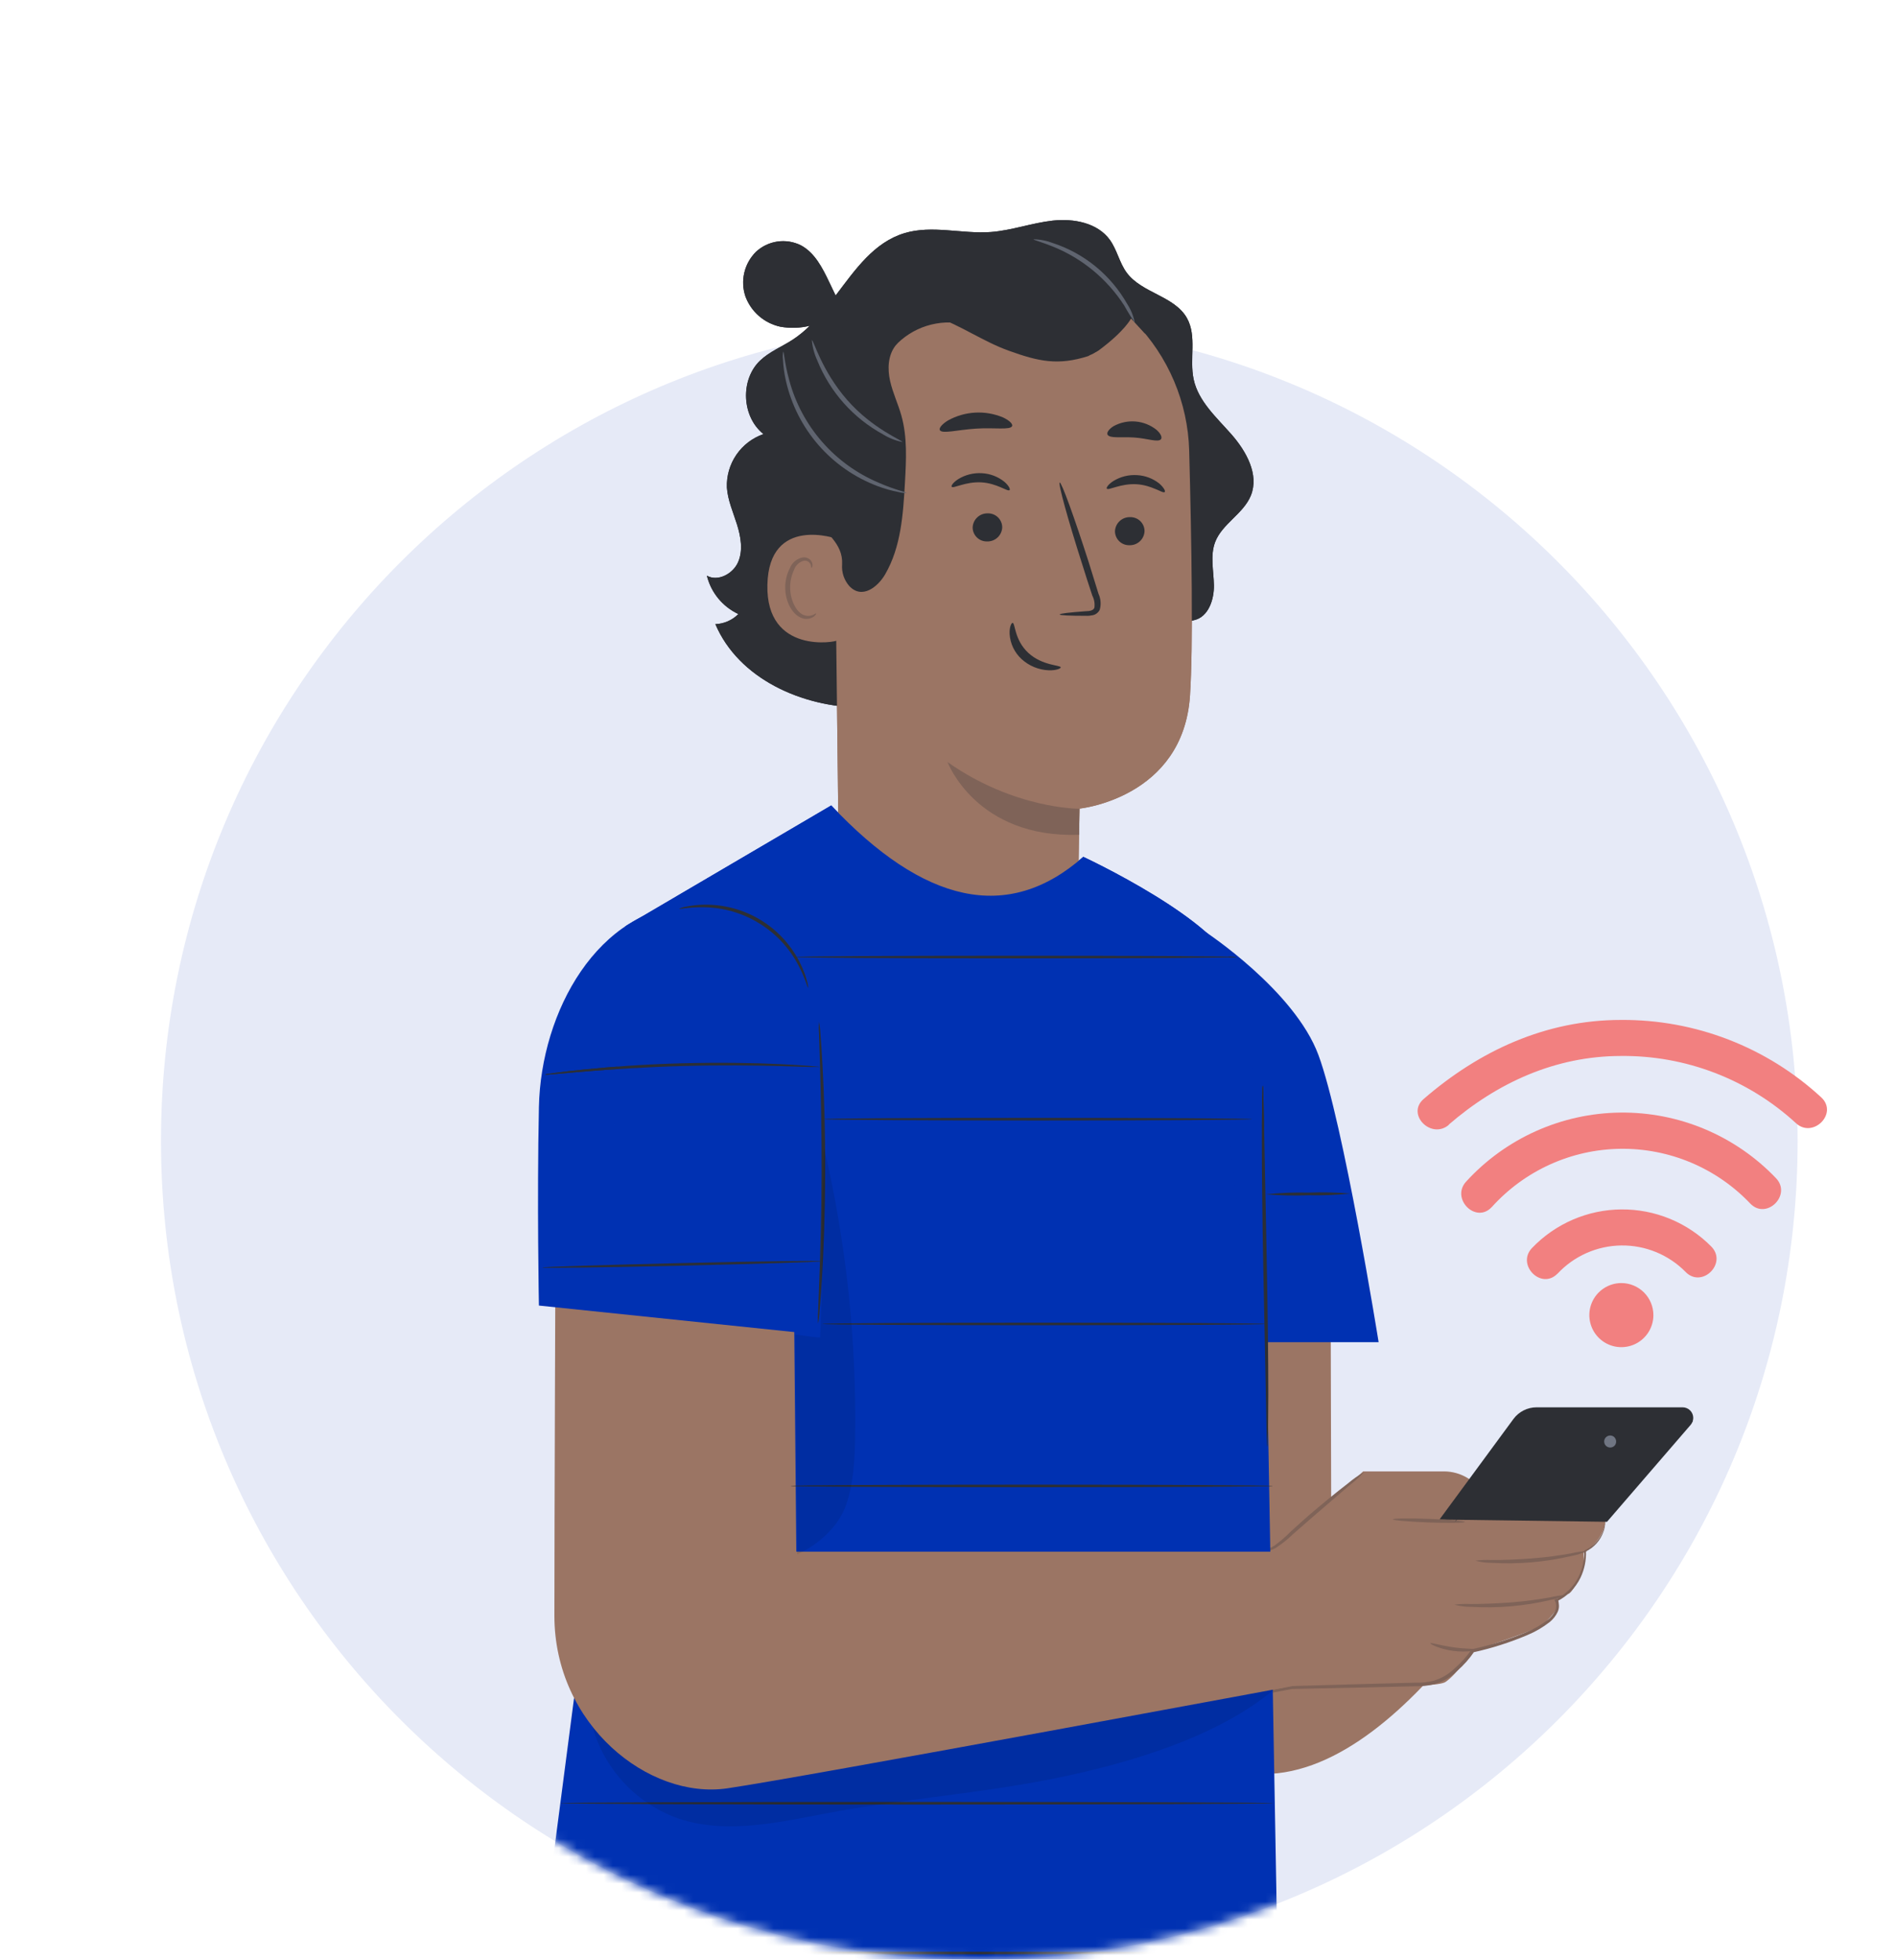<svg width="212" height="219" viewBox="0 0 212 219" fill="none" xmlns="http://www.w3.org/2000/svg">
<path d="M109.5 219C160.034 219 201 178.034 201 127.5C201 76.966 160.034 36 109.5 36C58.966 36 18 76.966 18 127.5C18 178.034 58.966 219 109.5 219Z" fill="#E6EAF7"/>
<mask id="mask0" style="mask-type:alpha" maskUnits="userSpaceOnUse" x="18" y="11" width="183" height="208">
<path fill-rule="evenodd" clip-rule="evenodd" d="M163 11H65V47.531C36.963 63.166 18 93.119 18 127.5C18 178.034 58.966 219 109.5 219C160.034 219 201 178.034 201 127.5C201 96.941 186.019 69.88 163 53.262V11Z" fill="white"/>
</mask>
<g mask="url(#mask0)">
<path d="M148.78 142.567L148.859 172.895L162.285 170.141L173.591 167.782C173.591 167.782 158.113 198.256 141.279 198.256C124.444 198.256 122.267 172.9 122.267 172.9L121.267 142.567H148.78Z" fill="#9B7564"/>
<path d="M79.039 64.334C80.271 65.034 81.967 64.125 82.532 62.816C83.098 61.507 82.838 59.994 82.408 58.617C81.978 57.24 81.379 55.92 81.277 54.492C81.227 53.188 81.598 51.904 82.335 50.826C83.072 49.749 84.136 48.937 85.37 48.51C82.939 46.586 82.742 42.46 84.975 40.31C86.02 39.306 87.411 38.758 88.626 37.968C89.318 37.512 89.962 36.989 90.548 36.405C89.464 36.672 88.335 36.706 87.236 36.507C86.355 36.314 85.537 35.902 84.857 35.31C84.177 34.719 83.658 33.965 83.346 33.12C83.059 32.265 83.017 31.346 83.225 30.468C83.433 29.589 83.882 28.786 84.522 28.149C85.183 27.532 86.016 27.13 86.91 26.997C87.805 26.864 88.719 27.006 89.531 27.404C91.102 28.233 91.962 29.938 92.725 31.54L93.437 33.025C95.647 30.101 97.728 27.082 101.137 26.055C104.229 25.124 107.553 26.162 110.775 25.931C113.121 25.756 115.371 24.915 117.711 24.655C120.052 24.396 122.714 24.898 124.093 26.8C124.908 27.929 125.162 29.362 125.982 30.474C127.678 32.765 131.329 33.075 132.72 35.553C133.851 37.573 132.98 40.124 133.466 42.387C133.992 44.847 136.027 46.648 137.689 48.538C139.351 50.429 140.804 53.025 139.871 55.361C139.046 57.421 136.643 58.527 135.863 60.598C135.298 62.11 135.705 63.786 135.733 65.4C135.761 67.014 135.117 68.933 133.54 69.3L115.603 74.029C109.424 76.535 103.053 79.108 96.382 79.074C89.712 79.04 82.595 75.869 79.989 69.751C80.958 69.715 81.878 69.311 82.561 68.623C81.69 68.216 80.921 67.62 80.312 66.878C79.702 66.135 79.267 65.266 79.039 64.334Z" fill="#2D2F34"/>
<path d="M93.742 69.949C92.261 65.434 90.803 60.835 90.13 56.106C89.457 51.377 89.599 46.444 91.261 41.998C91.509 41.32 93.663 36.766 94.387 36.84C94.901 36.89 93.578 41.134 93.821 41.586C96.309 45.852 96.987 50.982 96.586 55.908C96.157 60.69 95.196 65.409 93.72 69.977" fill="#2D2F34"/>
<path d="M109.582 109.644C102.165 109.486 93.753 93.279 93.753 93.279L93.273 51.71C92.888 39.74 99.542 29.537 111.538 29.481L112.668 29.537C118.049 29.831 123.122 32.132 126.882 35.985C130.643 39.838 132.815 44.962 132.968 50.339C133.245 60.717 133.426 72.189 133.059 77.731C132.301 89.198 120.707 90.367 120.707 90.367C120.707 90.367 120.639 93.03 120.605 96.405C120.526 103.978 112.584 109.881 109.61 109.627L109.582 109.644Z" fill="#9B7564"/>
<path d="M120.679 90.383C120.679 90.383 113.409 90.423 105.947 85.163C105.947 85.163 109.147 93.707 120.673 93.29L120.679 90.383Z" fill="#7F6358"/>
<path d="M127.977 59.362C127.957 59.794 127.769 60.2 127.451 60.494C127.134 60.788 126.713 60.944 126.281 60.931C126.071 60.936 125.863 60.9 125.668 60.823C125.474 60.747 125.296 60.633 125.146 60.487C124.996 60.342 124.876 60.168 124.794 59.975C124.713 59.783 124.67 59.577 124.67 59.368C124.687 58.935 124.875 58.527 125.193 58.232C125.511 57.937 125.932 57.779 126.365 57.793C126.575 57.788 126.784 57.825 126.979 57.901C127.174 57.977 127.352 58.092 127.502 58.238C127.653 58.385 127.772 58.559 127.853 58.752C127.935 58.945 127.977 59.153 127.977 59.362Z" fill="#2D2F34"/>
<path d="M130.227 54.989C130.012 55.192 128.819 54.204 127.05 54.114C125.28 54.023 123.94 54.842 123.759 54.61C123.675 54.514 123.901 54.136 124.489 53.758C125.28 53.269 126.205 53.038 127.134 53.098C128.054 53.144 128.934 53.48 129.65 54.057C130.17 54.531 130.334 54.898 130.227 54.989Z" fill="#2D2F34"/>
<path d="M112.063 58.939C112.044 59.371 111.856 59.777 111.538 60.071C111.221 60.365 110.8 60.522 110.368 60.508C110.158 60.513 109.949 60.476 109.754 60.4C109.559 60.323 109.381 60.209 109.231 60.062C109.08 59.916 108.961 59.742 108.88 59.549C108.798 59.356 108.756 59.148 108.756 58.939C108.776 58.512 108.96 58.11 109.272 57.817C109.583 57.524 109.996 57.364 110.424 57.37C110.636 57.362 110.847 57.396 111.045 57.471C111.244 57.546 111.425 57.66 111.578 57.807C111.731 57.953 111.853 58.129 111.936 58.324C112.02 58.518 112.063 58.727 112.063 58.939Z" fill="#2D2F34"/>
<path d="M112.883 54.774C112.668 54.977 111.47 53.995 109.706 53.905C107.942 53.815 106.597 54.627 106.416 54.401C106.325 54.3 106.552 53.928 107.145 53.544C107.938 53.057 108.862 52.827 109.791 52.883C110.71 52.93 111.59 53.266 112.306 53.843C112.821 54.289 112.985 54.684 112.883 54.774Z" fill="#2D2F34"/>
<path d="M118.491 68.668C118.491 68.566 119.622 68.436 121.391 68.307C121.843 68.307 122.273 68.216 122.369 67.912C122.433 67.449 122.352 66.978 122.137 66.563C121.76 65.434 121.383 64.266 121.007 63.058C119.412 58.081 118.287 53.989 118.491 53.928C118.694 53.865 120.147 57.878 121.736 62.838C122.115 64.063 122.482 65.237 122.827 66.354C123.084 66.913 123.134 67.545 122.968 68.137C122.894 68.293 122.785 68.428 122.649 68.535C122.514 68.642 122.356 68.716 122.188 68.752C121.936 68.808 121.677 68.831 121.419 68.82C119.605 68.82 118.497 68.769 118.491 68.668Z" fill="#2D2F34"/>
<path d="M113.228 69.61C113.516 69.61 113.415 71.523 114.986 72.968C116.558 74.413 118.604 74.317 118.604 74.582C118.604 74.706 118.129 74.932 117.27 74.909C116.145 74.864 115.072 74.424 114.24 73.668C113.439 72.939 112.954 71.926 112.889 70.846C112.855 70.056 113.098 69.593 113.228 69.61Z" fill="#2D2F34"/>
<path d="M113.171 47.613C112.968 48.087 111.216 47.765 109.13 47.901C107.044 48.036 105.336 48.516 105.088 48.07C104.975 47.856 105.291 47.421 105.992 46.992C106.925 46.472 107.964 46.172 109.03 46.112C110.097 46.052 111.163 46.236 112.148 46.648C112.894 46.992 113.256 47.393 113.171 47.613Z" fill="#2D2F34"/>
<path d="M129.814 49.086C129.48 49.469 128.282 48.99 126.823 48.894C125.365 48.798 124.104 49.018 123.844 48.583C123.726 48.374 123.946 47.98 124.506 47.63C125.258 47.215 126.117 47.032 126.973 47.105C127.829 47.177 128.645 47.501 129.316 48.036C129.814 48.476 129.961 48.888 129.814 49.086Z" fill="#2D2F34"/>
<path d="M93.754 60.276C93.561 60.18 85.981 57.522 85.805 65.355C85.63 73.188 93.578 71.76 93.595 71.563C93.612 71.365 93.754 60.276 93.754 60.276Z" fill="#9B7564"/>
<path d="M91.254 68.538C91.22 68.538 91.113 68.629 90.881 68.73C90.553 68.862 90.186 68.862 89.858 68.73C89.033 68.408 88.36 67.071 88.349 65.654C88.347 64.98 88.493 64.313 88.778 63.702C88.858 63.459 88.995 63.238 89.178 63.059C89.361 62.881 89.585 62.749 89.83 62.675C89.989 62.637 90.156 62.656 90.302 62.728C90.449 62.8 90.566 62.921 90.632 63.07C90.734 63.29 90.678 63.448 90.723 63.459C90.768 63.471 90.892 63.329 90.836 63.008C90.796 62.811 90.69 62.634 90.536 62.505C90.432 62.421 90.311 62.359 90.182 62.322C90.053 62.285 89.918 62.275 89.784 62.291C89.46 62.348 89.156 62.486 88.901 62.694C88.645 62.901 88.448 63.171 88.326 63.476C87.974 64.15 87.793 64.9 87.8 65.66C87.8 67.246 88.597 68.741 89.728 69.097C89.938 69.163 90.161 69.182 90.379 69.151C90.597 69.119 90.806 69.039 90.989 68.916C91.237 68.724 91.283 68.549 91.254 68.538Z" fill="#7F6358"/>
<path d="M128.011 37.269C129.294 36.586 125.523 32.415 122.408 30.954C117.705 28.753 110.492 27.342 106.116 28.521C100.842 29.938 96.444 32.472 93.742 37.235C91.04 41.998 89.977 47.522 90.062 52.974C90.09 54.639 90.237 56.36 91.113 57.793C92.187 59.543 94.284 60.666 94.16 63.064C94.125 63.498 94.176 63.934 94.311 64.348C94.446 64.761 94.662 65.144 94.946 65.474C96.371 67.02 98.151 65.604 98.977 64.176C100.752 61.117 100.989 57.443 101.187 53.922C101.328 51.416 101.464 48.843 100.786 46.439C100.418 45.124 99.813 43.877 99.519 42.545C99.225 41.213 99.282 39.723 100.13 38.623C100.324 38.391 100.54 38.177 100.774 37.985C101.886 37.044 103.228 36.414 104.663 36.16C106.098 35.907 107.575 36.038 108.943 36.541C113.358 38.166 120.899 40.604 122.895 39.125C125.766 36.998 126.467 35.598 126.467 35.598L128.011 37.269Z" fill="#2D2F34"/>
<path d="M106.54 27.443C110.882 26.055 115.811 26.196 119.831 28.346C121.967 29.475 123.889 31.292 124.511 33.623C125.133 35.953 124.104 38.815 121.854 39.695L121.696 39.791C118.304 40.874 116.145 40.4 112.809 39.198C109.983 38.188 107.518 36.422 104.709 35.423C101.697 34.365 98.437 34.23 95.347 35.034C98.4 31.659 102.193 28.849 106.54 27.443Z" fill="#2D2F34"/>
<path d="M90.779 38.013C90.845 38.795 91.048 39.559 91.379 40.271C92.794 43.794 95.392 46.717 98.728 48.538C99.391 48.95 100.122 49.24 100.887 49.396C100.983 49.244 97.58 47.957 94.725 44.695C91.871 41.433 90.944 37.94 90.779 38.013Z" fill="#5F646F"/>
<path d="M87.575 39.294C87.513 39.588 87.503 39.889 87.546 40.186C87.588 41 87.701 41.808 87.885 42.601C88.49 45.246 89.74 47.701 91.526 49.746C93.311 51.791 95.576 53.363 98.118 54.323C98.88 54.612 99.667 54.835 100.469 54.989C100.759 55.072 101.062 55.103 101.362 55.079C101.362 54.989 100.124 54.774 98.259 53.95C95.825 52.927 93.658 51.362 91.922 49.374C90.187 47.387 88.93 45.03 88.247 42.483C87.716 40.553 87.671 39.294 87.575 39.294Z" fill="#5F646F"/>
<path d="M115.557 26.738C115.557 26.828 116.377 27.02 117.643 27.523C120.966 28.84 123.791 31.166 125.721 34.17C126.078 34.82 126.469 35.451 126.892 36.061C126.741 35.32 126.454 34.614 126.044 33.978C125.14 32.386 123.952 30.973 122.539 29.808C121.125 28.644 119.507 27.752 117.768 27.178C117.063 26.901 116.315 26.752 115.557 26.738Z" fill="#5F646F"/>
<path d="M168.764 168.036L164.094 165.175C163.302 164.694 162.393 164.438 161.466 164.436H152.421L143.082 172.929L140.295 174.317L141.335 188.99L147.407 188.245C147.407 188.245 160.369 188.809 161.624 187.968C162.879 187.127 164.694 184.486 164.694 184.486C164.694 184.486 171.799 182.189 172.495 181.569C175.135 179.204 174.072 178.64 174.072 178.64L175.287 178.076C175.514 178.504 177.283 175.626 177.096 174.182C176.989 173.341 177.238 173.346 177.238 173.346C177.827 173.009 178.335 172.546 178.725 171.991C179.116 171.437 179.38 170.803 179.499 170.135C179.629 169.278 176.107 169.893 176.107 169.893L167.328 170.011L168.764 168.036Z" fill="#9B7564"/>
<path d="M160.957 169.814L169.216 158.589C169.514 158.181 169.906 157.849 170.358 157.62C170.81 157.392 171.309 157.273 171.816 157.274H188.142C188.457 157.274 188.759 157.399 188.981 157.621C189.204 157.844 189.329 158.145 189.329 158.459C189.326 158.743 189.224 159.016 189.041 159.232L179.685 170.068L160.957 169.814Z" fill="#2D2F34"/>
<path d="M164.959 174.413C165.56 174.574 166.179 174.656 166.802 174.655C169.793 174.829 172.794 174.571 175.711 173.888C176.324 173.777 176.921 173.587 177.486 173.323C176.869 173.365 176.256 173.458 175.654 173.6C174.524 173.798 172.98 174.04 171.251 174.164C169.521 174.289 167.949 174.345 166.813 174.339C166.194 174.309 165.573 174.334 164.959 174.413Z" fill="#7F6358"/>
<path d="M162.613 179.328C163.214 179.488 163.834 179.569 164.456 179.571C165.95 179.66 167.448 179.639 168.939 179.509C170.431 179.381 171.913 179.145 173.371 178.803C173.983 178.693 174.578 178.503 175.14 178.239C174.523 178.281 173.911 178.374 173.309 178.515C172.178 178.713 170.635 178.955 168.905 179.08C167.175 179.204 165.603 179.26 164.467 179.255C163.848 179.224 163.228 179.249 162.613 179.328Z" fill="#7F6358"/>
<path d="M179.476 170.135C179.408 170.483 179.317 170.826 179.205 171.162C178.834 172.091 178.116 172.839 177.203 173.25L177.141 173.279V173.346C177.161 174.339 176.942 175.322 176.502 176.213C175.959 177.308 175.061 178.188 173.953 178.707L173.8 178.775L173.874 178.916C173.959 179.092 174.003 179.285 174.003 179.481C174.003 179.676 173.959 179.869 173.874 180.045C173.681 180.425 173.407 180.759 173.071 181.021C172.324 181.595 171.502 182.066 170.629 182.421C168.694 183.223 166.69 183.85 164.642 184.294H164.563L164.524 184.362C164 185.121 163.382 185.811 162.686 186.416C162.017 187.079 161.194 187.566 160.29 187.833C159.593 188.004 158.875 188.076 158.158 188.047L156.01 188.104L151.867 188.216L144.405 188.425H144.376L135.484 190.237L133.014 190.767L132.369 190.92C132.292 190.929 132.218 190.952 132.149 190.987C132.224 190.996 132.3 190.996 132.375 190.987L133.031 190.886L135.524 190.446L144.444 188.753H144.416L151.878 188.595L156.016 188.499L158.17 188.448C158.919 188.471 159.669 188.391 160.397 188.211C161.36 187.929 162.238 187.413 162.952 186.71C163.673 186.081 164.309 185.362 164.846 184.571L164.727 184.656C166.797 184.201 168.82 183.557 170.77 182.731C171.672 182.358 172.518 181.865 173.286 181.264C173.663 180.959 173.967 180.573 174.173 180.135C174.271 179.918 174.319 179.681 174.313 179.443C174.308 179.205 174.248 178.971 174.14 178.758L174.06 178.967C175.227 178.407 176.168 177.468 176.729 176.303C177.17 175.37 177.378 174.344 177.333 173.312L177.271 173.408C177.744 173.188 178.167 172.874 178.515 172.487C178.862 172.099 179.128 171.644 179.295 171.151C179.417 170.826 179.479 170.482 179.476 170.135Z" fill="#7F6358"/>
<path d="M159.939 183.645C159.894 183.736 160.99 184.294 162.477 184.492C163.964 184.689 165.162 184.441 165.145 184.345C165.128 184.249 163.953 184.294 162.528 184.097C161.103 183.899 159.978 183.538 159.939 183.645Z" fill="#7F6358"/>
<path d="M155.745 169.797C155.745 169.904 157.537 170.057 159.764 170.142C161.991 170.226 163.794 170.198 163.794 170.085C163.794 169.972 162.002 169.825 159.775 169.74C157.548 169.655 155.745 169.684 155.745 169.797Z" fill="#7F6358"/>
<path d="M140.47 173.115C140.47 173.115 140.64 173.278 141.035 173.341C141.603 173.402 142.175 173.275 142.663 172.979C143.346 172.534 143.984 172.024 144.568 171.456L146.796 169.509L150.866 166.015C151.457 165.564 152.009 165.063 152.517 164.52C151.868 164.887 151.256 165.316 150.691 165.801C149.6 166.636 148.119 167.833 146.53 169.187C145.739 169.876 144.992 170.541 144.325 171.157C143.768 171.725 143.165 172.245 142.522 172.714C142.087 173.005 141.576 173.162 141.052 173.166C140.679 173.171 140.481 173.081 140.47 173.115Z" fill="#7F6358"/>
<path d="M162.698 170.056C162.779 169.983 162.853 169.902 162.918 169.813L163.483 169.091L165.631 166.388L168.729 162.359L170.55 159.977C170.871 159.587 171.293 159.292 171.771 159.125C172.015 159.04 172.27 158.989 172.528 158.973C172.783 158.973 173.094 158.973 173.342 158.973L184.648 158.927L188.08 158.882H189.012C189.122 158.885 189.232 158.875 189.34 158.854C189.233 158.829 189.123 158.819 189.012 158.826L188.08 158.798L184.648 158.747L173.342 158.707C173.06 158.707 172.777 158.707 172.506 158.707C172.222 158.727 171.943 158.784 171.675 158.877C171.148 159.064 170.683 159.392 170.329 159.825L168.515 162.223L165.468 166.292C164.625 167.421 163.936 168.363 163.432 169.052C163.212 169.356 163.037 169.616 162.867 169.808C162.8 169.883 162.743 169.966 162.698 170.056Z" fill="#2D2F34"/>
<path d="M180.454 160.564C180.349 160.483 180.223 160.435 180.091 160.426C179.959 160.417 179.827 160.447 179.712 160.512C179.597 160.577 179.503 160.675 179.443 160.793C179.384 160.911 179.36 161.044 179.376 161.175C179.391 161.306 179.445 161.43 179.531 161.531C179.617 161.632 179.73 161.705 179.857 161.741C179.985 161.778 180.12 161.776 180.246 161.737C180.372 161.697 180.484 161.621 180.567 161.518C180.672 161.38 180.722 161.207 180.705 161.035C180.688 160.862 180.607 160.702 180.477 160.587" fill="#707683"/>
<path d="M92.945 90.011L69.949 103.504L65.721 177.997L60.226 220.141H142.873C142.873 220.141 141.963 168.849 141.68 153.335C141.477 142.46 141.771 121.383 138.085 108.42C136.513 102.895 121.126 95.756 121.126 95.756C112.697 103.188 103.274 100.971 92.945 90.011Z" fill="#0031B2"/>
<path d="M62.656 201.518C62.656 201.597 80.497 201.665 102.51 201.665C124.523 201.665 142.364 201.597 142.364 201.518C142.364 201.439 124.523 201.371 102.51 201.371C80.497 201.371 62.656 201.433 62.656 201.518Z" fill="#2D2F34"/>
<g opacity="0.3">
<path opacity="0.3" d="M142.415 188.843C136.015 194.198 126.072 197.099 117.886 198.752C109.7 200.406 101.34 201.01 93.131 202.511C87.394 203.577 81.373 205.084 75.839 203.222C73.084 202.245 70.667 200.499 68.877 198.191C67.088 195.883 65.999 193.11 65.742 190.203C65.701 190.008 65.702 189.806 65.745 189.612C65.788 189.417 65.872 189.234 65.991 189.074C66.156 188.949 66.345 188.859 66.547 188.81C66.748 188.762 66.957 188.755 67.161 188.792C91.871 189.887 118.039 189.734 142.415 188.826" fill="black"/>
</g>
<path d="M146.79 173.403H89.039L88.756 143.025L62.108 139.594C62.108 139.594 61.989 170.446 61.989 180.564C61.989 192.709 72.504 201.151 81.334 199.853C90.164 198.555 146.79 188.002 146.79 188.002V173.403Z" fill="#9B7564"/>
<path d="M60.259 145.902L91.317 149.125V112.748C91.317 112.748 88.264 100.457 77.535 100.97C66.805 101.484 60.485 113.07 60.259 123.696C60.033 134.322 60.259 145.902 60.259 145.902Z" fill="#0031B2"/>
<path d="M134.8 104.153C134.8 104.153 144.755 110.694 147.423 117.912C150.222 125.479 154.15 149.994 154.15 149.994H140.193L134.8 104.153Z" fill="#0031B2"/>
<path d="M91.577 114.193C91.54 114.634 91.54 115.078 91.577 115.519C91.605 116.439 91.645 117.658 91.69 119.136C91.781 122.184 91.877 126.399 91.865 131.055C91.854 135.711 91.73 139.926 91.611 142.974C91.554 144.452 91.509 145.671 91.475 146.591C91.441 147.032 91.441 147.476 91.475 147.917C91.564 147.482 91.617 147.04 91.633 146.597C91.713 145.75 91.809 144.514 91.899 142.991C92.086 139.938 92.25 135.722 92.267 131.055C92.284 126.388 92.142 122.172 91.973 119.119C91.894 117.596 91.809 116.365 91.735 115.513C91.717 115.07 91.664 114.628 91.577 114.193Z" fill="#2D2F34"/>
<path d="M75.94 101.558C75.94 101.637 76.981 101.36 78.665 101.388C80.859 101.411 83.005 102.028 84.874 103.173C86.744 104.317 88.267 105.948 89.282 107.889C90.067 109.374 90.288 110.412 90.361 110.395C90.357 110.146 90.315 109.898 90.237 109.661C90.067 109.007 89.83 108.372 89.53 107.765C88.555 105.728 87.01 104.016 85.083 102.834C83.155 101.653 80.927 101.053 78.665 101.106C77.987 101.118 77.311 101.195 76.647 101.337C76.402 101.374 76.163 101.448 75.94 101.558Z" fill="#2D2F34"/>
<path d="M141.194 121.287C141.167 121.422 141.154 121.56 141.154 121.699C141.154 122.015 141.154 122.404 141.12 122.878C141.12 123.899 141.086 125.378 141.086 127.206C141.086 130.863 141.143 135.914 141.25 141.49C141.358 147.065 141.465 152.06 141.538 155.767C141.572 157.551 141.601 159.018 141.623 160.096C141.623 160.57 141.657 160.959 141.668 161.275C141.661 161.412 141.675 161.549 141.708 161.682C141.738 161.548 141.751 161.412 141.748 161.275C141.748 160.959 141.748 160.57 141.782 160.096C141.782 159.074 141.815 157.596 141.815 155.767C141.815 152.111 141.759 147.06 141.651 141.478C141.544 135.897 141.442 130.909 141.369 127.206C141.329 125.418 141.301 123.956 141.278 122.878C141.278 122.404 141.244 122.015 141.239 121.699C141.243 121.56 141.228 121.421 141.194 121.287Z" fill="#2D2F34"/>
<path d="M141.55 133.471C143.121 133.604 144.7 133.64 146.276 133.578C147.853 133.612 149.432 133.548 151.001 133.386C149.43 133.253 147.852 133.217 146.276 133.279C144.698 133.241 143.119 133.305 141.55 133.471Z" fill="#2D2F34"/>
<path d="M92.108 125.073C92.108 125.153 102.849 125.22 116.049 125.22C129.248 125.22 140 125.153 140 125.073C140 124.994 129.26 124.927 116.049 124.927C102.837 124.927 92.108 124.977 92.108 125.073Z" fill="#2D2F34"/>
<path d="M60.932 120.096C61.037 120.108 61.143 120.108 61.248 120.096L62.142 120.022L65.42 119.74C68.196 119.509 72.029 119.255 76.269 119.136C80.508 119.018 84.352 119.069 87.134 119.136L90.429 119.238H91.323C91.428 119.253 91.534 119.253 91.639 119.238C91.538 119.211 91.433 119.196 91.328 119.193L90.435 119.114C89.655 119.052 88.536 118.984 87.139 118.916C84.358 118.786 80.514 118.713 76.263 118.826C72.012 118.939 68.173 119.232 65.403 119.514C64.018 119.655 62.899 119.785 62.13 119.893L61.243 120.017C61.136 120.029 61.032 120.056 60.932 120.096Z" fill="#2D2F34"/>
<path d="M60.638 141.649C60.638 141.734 67.653 141.649 76.297 141.445C84.94 141.242 91.961 141.021 91.956 140.942C91.95 140.863 84.946 140.942 76.291 141.151C67.636 141.361 60.638 141.57 60.638 141.649Z" fill="#2D2F34"/>
<path d="M88.852 106.953C88.852 107.037 99.921 107.1 113.573 107.1C127.225 107.1 138.293 107.037 138.293 106.953C138.293 106.868 127.225 106.806 113.573 106.806C99.921 106.806 88.852 106.874 88.852 106.953Z" fill="#2D2F34"/>
<path d="M91.95 147.957C91.95 148.036 103.053 148.104 116.75 148.104C130.447 148.104 141.55 148.036 141.55 147.957C141.55 147.878 130.447 147.81 116.75 147.81C103.053 147.81 91.95 147.872 91.95 147.957Z" fill="#2D2F34"/>
<path d="M88.388 166.061C88.388 166.14 100.463 166.208 115.353 166.208C130.243 166.208 142.324 166.14 142.324 166.061C142.324 165.982 130.249 165.914 115.353 165.914C100.457 165.914 88.388 165.976 88.388 166.061Z" fill="#2D2F34"/>
<path d="M61.09 218.262C61.09 218.341 79.298 218.409 101.752 218.409C124.206 218.409 142.415 218.341 142.415 218.262C142.415 218.183 124.212 218.115 101.752 218.115C79.293 218.115 61.09 218.188 61.09 218.262Z" fill="#2D2F34"/>
<g opacity="0.3">
<path opacity="0.3" d="M91.695 149.469C92.057 142.279 91.797 135.553 92.165 128.369C94.617 138.912 95.775 149.713 95.613 160.536C95.573 163.103 95.449 165.716 94.618 168.149C93.787 170.581 91.486 172.663 89.135 173.702L88.908 149.159C89.966 149.238 90.633 149.418 91.695 149.469Z" fill="black"/>
</g>
<mask id="mask1" style="mask-type:alpha" maskUnits="userSpaceOnUse" x="57" y="8" width="119" height="119">
<path d="M175.589 8H57.5V126.089H175.589V8Z" fill="#C4C4C4"/>
</mask>
<g mask="url(#mask1)">
<path d="M79.039 64.334C80.271 65.034 81.967 64.125 82.532 62.816C83.098 61.507 82.838 59.994 82.408 58.617C81.978 57.24 81.379 55.92 81.277 54.492C81.227 53.188 81.598 51.904 82.335 50.826C83.072 49.749 84.136 48.937 85.37 48.51C82.939 46.586 82.742 42.46 84.975 40.31C86.02 39.306 87.411 38.758 88.626 37.968C89.318 37.512 89.962 36.989 90.548 36.405C89.464 36.672 88.335 36.706 87.236 36.507C86.355 36.314 85.537 35.902 84.857 35.31C84.177 34.719 83.658 33.965 83.346 33.12C83.059 32.265 83.017 31.346 83.225 30.468C83.433 29.589 83.882 28.786 84.522 28.149C85.183 27.532 86.016 27.13 86.91 26.997C87.805 26.864 88.719 27.006 89.531 27.404C91.102 28.233 91.962 29.938 92.725 31.54L93.437 33.025C95.647 30.101 97.728 27.082 101.137 26.055C104.229 25.124 107.553 26.162 110.775 25.931C113.121 25.756 115.371 24.915 117.711 24.655C120.052 24.396 122.714 24.898 124.093 26.8C124.908 27.929 125.162 29.362 125.982 30.474C127.678 32.765 131.329 33.075 132.72 35.553C133.851 37.573 132.98 40.124 133.466 42.387C133.992 44.847 136.027 46.648 137.689 48.538C139.351 50.429 140.804 53.025 139.871 55.361C139.046 57.421 136.643 58.527 135.863 60.598C135.298 62.11 135.705 63.786 135.733 65.4C135.761 67.014 135.117 68.933 133.54 69.3L115.603 74.029C109.424 76.535 103.053 79.108 96.382 79.074C89.712 79.04 82.595 75.869 79.989 69.751C80.958 69.715 81.878 69.311 82.561 68.623C81.69 68.216 80.921 67.62 80.312 66.878C79.702 66.135 79.267 65.266 79.039 64.334Z" fill="#2D2F34"/>
<path d="M93.742 69.949C92.261 65.434 90.803 60.835 90.13 56.106C89.457 51.377 89.599 46.444 91.261 41.998C91.509 41.32 93.663 36.766 94.387 36.84C94.901 36.89 93.578 41.134 93.821 41.586C96.309 45.852 96.987 50.982 96.586 55.908C96.158 60.69 95.196 65.409 93.72 69.977" fill="#2D2F34"/>
<path d="M109.582 109.644C102.165 109.486 93.753 93.279 93.753 93.279L93.273 51.71C92.888 39.74 99.542 29.537 111.538 29.481L112.668 29.537C118.049 29.831 123.122 32.132 126.882 35.985C130.643 39.838 132.815 44.962 132.968 50.339C133.245 60.717 133.426 72.189 133.059 77.731C132.301 89.198 120.707 90.367 120.707 90.367C120.707 90.367 120.639 93.03 120.605 96.405C120.526 103.978 112.584 109.881 109.61 109.627L109.582 109.644Z" fill="#9B7564"/>
<path d="M120.679 90.383C120.679 90.383 113.409 90.423 105.947 85.163C105.947 85.163 109.147 93.707 120.673 93.29L120.679 90.383Z" fill="#7F6358"/>
<path d="M127.977 59.362C127.958 59.794 127.769 60.2 127.452 60.494C127.134 60.788 126.714 60.944 126.281 60.931C126.072 60.936 125.864 60.9 125.669 60.823C125.474 60.747 125.296 60.633 125.146 60.487C124.996 60.342 124.877 60.168 124.795 59.975C124.713 59.783 124.671 59.577 124.67 59.368C124.688 58.935 124.876 58.527 125.193 58.232C125.511 57.937 125.932 57.779 126.366 57.793C126.576 57.788 126.784 57.825 126.979 57.901C127.175 57.977 127.353 58.092 127.503 58.238C127.653 58.385 127.772 58.559 127.854 58.752C127.935 58.945 127.977 59.153 127.977 59.362Z" fill="#2D2F34"/>
<path d="M130.227 54.989C130.012 55.192 128.819 54.204 127.05 54.114C125.28 54.023 123.94 54.842 123.759 54.61C123.675 54.514 123.901 54.136 124.489 53.758C125.28 53.269 126.205 53.038 127.134 53.098C128.054 53.144 128.934 53.48 129.65 54.057C130.17 54.531 130.334 54.898 130.227 54.989Z" fill="#2D2F34"/>
<path d="M112.063 58.939C112.044 59.371 111.856 59.777 111.538 60.071C111.221 60.365 110.8 60.522 110.368 60.508C110.158 60.513 109.949 60.476 109.754 60.4C109.559 60.323 109.381 60.209 109.231 60.062C109.081 59.916 108.961 59.742 108.88 59.549C108.798 59.356 108.756 59.148 108.756 58.939C108.776 58.512 108.96 58.11 109.272 57.817C109.583 57.524 109.996 57.364 110.424 57.37C110.636 57.362 110.847 57.396 111.045 57.471C111.244 57.546 111.425 57.66 111.578 57.807C111.731 57.953 111.853 58.129 111.936 58.324C112.02 58.518 112.063 58.727 112.063 58.939Z" fill="#2D2F34"/>
<path d="M112.883 54.774C112.668 54.977 111.47 53.995 109.706 53.905C107.942 53.815 106.597 54.627 106.416 54.401C106.325 54.3 106.552 53.928 107.145 53.544C107.938 53.057 108.862 52.827 109.791 52.883C110.71 52.93 111.59 53.266 112.306 53.843C112.821 54.289 112.985 54.684 112.883 54.774Z" fill="#2D2F34"/>
<path d="M118.491 68.668C118.491 68.566 119.622 68.436 121.391 68.307C121.843 68.307 122.273 68.216 122.369 67.912C122.433 67.449 122.352 66.978 122.137 66.563C121.76 65.434 121.383 64.266 121.007 63.058C119.412 58.081 118.287 53.989 118.491 53.928C118.694 53.865 120.147 57.878 121.736 62.838C122.115 64.063 122.482 65.237 122.827 66.354C123.084 66.913 123.134 67.545 122.968 68.137C122.894 68.293 122.785 68.428 122.649 68.535C122.514 68.642 122.356 68.716 122.188 68.752C121.936 68.808 121.677 68.831 121.419 68.82C119.605 68.82 118.497 68.769 118.491 68.668Z" fill="#2D2F34"/>
<path d="M113.228 69.61C113.516 69.61 113.415 71.523 114.986 72.968C116.558 74.413 118.604 74.317 118.604 74.582C118.604 74.706 118.129 74.932 117.27 74.909C116.145 74.864 115.072 74.424 114.24 73.668C113.439 72.939 112.954 71.926 112.889 70.846C112.855 70.056 113.098 69.593 113.228 69.61Z" fill="#2D2F34"/>
<path d="M113.171 47.613C112.968 48.087 111.216 47.765 109.13 47.901C107.044 48.036 105.336 48.516 105.088 48.07C104.975 47.856 105.291 47.421 105.992 46.992C106.925 46.472 107.964 46.172 109.03 46.112C110.097 46.052 111.163 46.236 112.148 46.648C112.894 46.992 113.256 47.393 113.171 47.613Z" fill="#2D2F34"/>
<path d="M129.814 49.086C129.48 49.469 128.282 48.99 126.823 48.894C125.365 48.798 124.104 49.018 123.844 48.583C123.726 48.374 123.946 47.98 124.506 47.63C125.258 47.215 126.117 47.032 126.973 47.105C127.829 47.177 128.645 47.501 129.316 48.036C129.814 48.476 129.961 48.888 129.814 49.086Z" fill="#2D2F34"/>
<path d="M93.754 60.276C93.561 60.18 85.981 57.522 85.805 65.355C85.63 73.188 93.578 71.76 93.595 71.563C93.612 71.365 93.754 60.276 93.754 60.276Z" fill="#9B7564"/>
<path d="M91.254 68.538C91.22 68.538 91.113 68.629 90.881 68.73C90.553 68.862 90.186 68.862 89.858 68.73C89.033 68.408 88.36 67.071 88.349 65.654C88.347 64.98 88.493 64.313 88.778 63.702C88.858 63.459 88.995 63.238 89.178 63.059C89.361 62.881 89.585 62.749 89.83 62.675C89.989 62.637 90.156 62.656 90.302 62.728C90.449 62.8 90.566 62.921 90.632 63.07C90.734 63.29 90.678 63.448 90.723 63.459C90.768 63.471 90.892 63.329 90.836 63.008C90.796 62.811 90.69 62.634 90.536 62.505C90.432 62.421 90.311 62.359 90.182 62.322C90.053 62.285 89.918 62.275 89.784 62.291C89.46 62.348 89.156 62.486 88.901 62.694C88.645 62.901 88.448 63.171 88.326 63.476C87.974 64.15 87.793 64.9 87.8 65.66C87.8 67.246 88.597 68.741 89.728 69.097C89.938 69.163 90.161 69.182 90.379 69.151C90.597 69.119 90.806 69.039 90.989 68.916C91.237 68.724 91.283 68.549 91.254 68.538Z" fill="#7F6358"/>
<path d="M128.011 37.269C129.294 36.586 125.523 32.415 122.408 30.954C117.705 28.753 110.492 27.342 106.116 28.521C100.842 29.938 96.444 32.472 93.742 37.235C91.04 41.998 89.977 47.522 90.062 52.974C90.09 54.639 90.237 56.36 91.113 57.793C92.187 59.543 94.284 60.666 94.16 63.064C94.125 63.498 94.176 63.934 94.311 64.348C94.446 64.761 94.662 65.144 94.946 65.474C96.371 67.02 98.151 65.604 98.977 64.176C100.752 61.117 100.989 57.443 101.187 53.922C101.328 51.416 101.464 48.843 100.786 46.439C100.418 45.124 99.813 43.877 99.519 42.545C99.225 41.213 99.282 39.723 100.13 38.623C100.324 38.391 100.54 38.177 100.774 37.985C101.886 37.044 103.228 36.414 104.663 36.16C106.098 35.907 107.575 36.038 108.943 36.541C113.358 38.166 120.899 40.604 122.895 39.125C125.766 36.998 126.467 35.598 126.467 35.598L128.011 37.269Z" fill="#2D2F34"/>
<path d="M106.54 27.443C110.882 26.055 115.811 26.196 119.831 28.346C121.967 29.475 123.889 31.292 124.511 33.623C125.133 35.953 124.104 38.815 121.854 39.695L121.696 39.791C118.304 40.874 116.145 40.4 112.809 39.198C109.983 38.188 107.518 36.422 104.709 35.423C101.697 34.365 98.437 34.23 95.347 35.034C98.4 31.659 102.193 28.849 106.54 27.443Z" fill="#2D2F34"/>
<path d="M90.779 38.013C90.845 38.795 91.048 39.559 91.379 40.271C92.794 43.794 95.392 46.717 98.728 48.538C99.391 48.95 100.122 49.24 100.887 49.396C100.983 49.244 97.58 47.957 94.725 44.695C91.871 41.433 90.944 37.94 90.779 38.013Z" fill="#5F646F"/>
<path d="M87.575 39.294C87.513 39.588 87.503 39.889 87.546 40.186C87.588 41 87.701 41.808 87.885 42.601C88.49 45.246 89.74 47.701 91.526 49.746C93.311 51.791 95.576 53.363 98.118 54.323C98.88 54.612 99.667 54.835 100.469 54.989C100.759 55.072 101.062 55.103 101.362 55.079C101.362 54.989 100.124 54.774 98.259 53.95C95.825 52.927 93.658 51.362 91.922 49.374C90.187 47.387 88.93 45.03 88.247 42.483C87.716 40.553 87.671 39.294 87.575 39.294Z" fill="#5F646F"/>
<path d="M115.557 26.738C115.557 26.828 116.377 27.02 117.643 27.523C120.966 28.84 123.791 31.166 125.721 34.17C126.078 34.82 126.469 35.451 126.892 36.061C126.741 35.32 126.454 34.614 126.044 33.978C125.14 32.386 123.952 30.973 122.539 29.808C121.125 28.644 119.507 27.752 117.768 27.178C117.063 26.901 116.315 26.752 115.557 26.738Z" fill="#5F646F"/>
<path d="M92.945 90.011L69.949 103.504L65.721 177.997L60.226 220.141H142.873C142.873 220.141 141.963 168.849 141.68 153.335C141.477 142.46 141.771 121.383 138.085 108.42C136.513 102.895 121.126 95.756 121.126 95.756C112.697 103.188 103.274 100.971 92.945 90.011Z" fill="#0031B2"/>
<path d="M91.577 114.193C91.54 114.634 91.54 115.078 91.577 115.519C91.605 116.439 91.645 117.658 91.69 119.136C91.781 122.184 91.877 126.399 91.865 131.055C91.854 135.711 91.73 139.926 91.611 142.974C91.554 144.452 91.509 145.671 91.475 146.591C91.441 147.032 91.441 147.476 91.475 147.917C91.564 147.482 91.617 147.04 91.633 146.597C91.713 145.75 91.809 144.514 91.899 142.991C92.086 139.938 92.25 135.722 92.267 131.055C92.284 126.388 92.142 122.172 91.973 119.119C91.894 117.596 91.809 116.365 91.735 115.513C91.717 115.07 91.664 114.628 91.577 114.193Z" fill="#2D2F34"/>
<path d="M75.94 101.558C75.94 101.637 76.981 101.36 78.665 101.388C80.859 101.411 83.005 102.028 84.874 103.173C86.744 104.317 88.267 105.948 89.282 107.889C90.067 109.374 90.288 110.412 90.361 110.395C90.357 110.146 90.315 109.898 90.237 109.661C90.067 109.007 89.83 108.372 89.53 107.765C88.555 105.728 87.01 104.016 85.083 102.834C83.155 101.653 80.927 101.053 78.665 101.106C77.987 101.118 77.311 101.195 76.647 101.337C76.402 101.374 76.163 101.448 75.94 101.558Z" fill="#2D2F34"/>
<path d="M141.194 121.287C141.167 121.422 141.154 121.56 141.154 121.699C141.154 122.015 141.154 122.404 141.12 122.878C141.12 123.899 141.086 125.378 141.086 127.206C141.086 130.863 141.143 135.914 141.25 141.49C141.358 147.065 141.465 152.06 141.538 155.767C141.572 157.551 141.601 159.018 141.623 160.096C141.623 160.57 141.657 160.959 141.668 161.275C141.661 161.412 141.675 161.549 141.708 161.682C141.738 161.548 141.751 161.412 141.748 161.275C141.748 160.959 141.748 160.57 141.782 160.096C141.782 159.074 141.815 157.596 141.815 155.767C141.815 152.111 141.759 147.06 141.651 141.478C141.544 135.897 141.442 130.909 141.369 127.206C141.329 125.418 141.301 123.956 141.278 122.878C141.278 122.404 141.244 122.015 141.239 121.699C141.243 121.56 141.228 121.421 141.194 121.287Z" fill="#2D2F34"/>
<path d="M92.108 125.073C92.108 125.153 102.849 125.22 116.049 125.22C129.248 125.22 140 125.153 140 125.073C140 124.994 129.26 124.927 116.049 124.927C102.837 124.927 92.108 124.977 92.108 125.073Z" fill="#2D2F34"/>
<path d="M60.932 120.096C61.037 120.108 61.143 120.108 61.248 120.096L62.142 120.022L65.42 119.74C68.196 119.509 72.029 119.255 76.269 119.136C80.508 119.018 84.352 119.069 87.134 119.136L90.429 119.238H91.323C91.428 119.253 91.534 119.253 91.639 119.238C91.538 119.211 91.433 119.196 91.328 119.193L90.435 119.114C89.655 119.052 88.536 118.984 87.139 118.916C84.358 118.786 80.514 118.713 76.263 118.826C72.012 118.939 68.173 119.232 65.403 119.514C64.019 119.655 62.899 119.785 62.13 119.893L61.243 120.017C61.136 120.029 61.032 120.056 60.932 120.096Z" fill="#2D2F34"/>
<path d="M88.852 106.953C88.852 107.037 99.921 107.1 113.573 107.1C127.225 107.1 138.293 107.037 138.293 106.953C138.293 106.868 127.225 106.806 113.573 106.806C99.921 106.806 88.852 106.874 88.852 106.953Z" fill="#2D2F34"/>
</g>
</g>
<path d="M184.873 146.981C184.871 147.69 184.659 148.382 184.263 148.969C183.867 149.557 183.306 150.015 182.651 150.283C181.995 150.552 181.274 150.62 180.58 150.48C179.885 150.339 179.248 149.995 178.749 149.492C178.25 148.989 177.912 148.349 177.776 147.654C177.641 146.958 177.715 146.238 177.989 145.585C178.263 144.931 178.725 144.374 179.316 143.983C179.907 143.592 180.6 143.385 181.309 143.388C182.257 143.394 183.165 143.776 183.833 144.449C184.501 145.122 184.875 146.033 184.873 146.981Z" fill="#F28080"/>
<path d="M174.14 142.354C175.053 141.371 176.156 140.584 177.382 140.039C178.608 139.494 179.932 139.204 181.273 139.186C182.614 139.168 183.946 139.422 185.186 139.933C186.426 140.445 187.55 141.202 188.489 142.16C190.317 144.005 193.178 141.172 191.345 139.304C190.03 137.977 188.463 136.926 186.736 136.213C185.009 135.501 183.156 135.142 181.288 135.158C179.42 135.173 177.574 135.563 175.858 136.303C174.143 137.044 172.594 138.121 171.301 139.47C169.514 141.343 172.341 144.211 174.157 142.326L174.14 142.354Z" fill="#F28080"/>
<path d="M161.979 125.692C167.423 120.986 173.923 118.027 181.2 118.01C188.451 117.925 195.461 120.607 200.804 125.51C202.689 127.28 205.557 124.453 203.66 122.654C197.561 117.018 189.544 113.917 181.24 113.983C172.867 113.983 165.424 117.41 159.169 122.831C157.21 124.544 160.049 127.4 162.025 125.687L161.979 125.692Z" fill="#F28080"/>
<path d="M166.778 134.923C168.593 132.9 170.808 131.274 173.283 130.149C175.757 129.023 178.438 128.422 181.156 128.384C183.874 128.345 186.571 128.87 189.077 129.924C191.582 130.979 193.842 132.541 195.715 134.512C197.526 136.374 200.387 133.535 198.571 131.656C196.326 129.309 193.624 127.449 190.631 126.189C187.637 124.93 184.418 124.299 181.171 124.336C177.924 124.372 174.719 125.075 171.755 126.401C168.79 127.727 166.13 129.648 163.939 132.044C162.185 133.94 165.013 136.808 166.795 134.9L166.778 134.923Z" fill="#F28080"/>
</svg>
